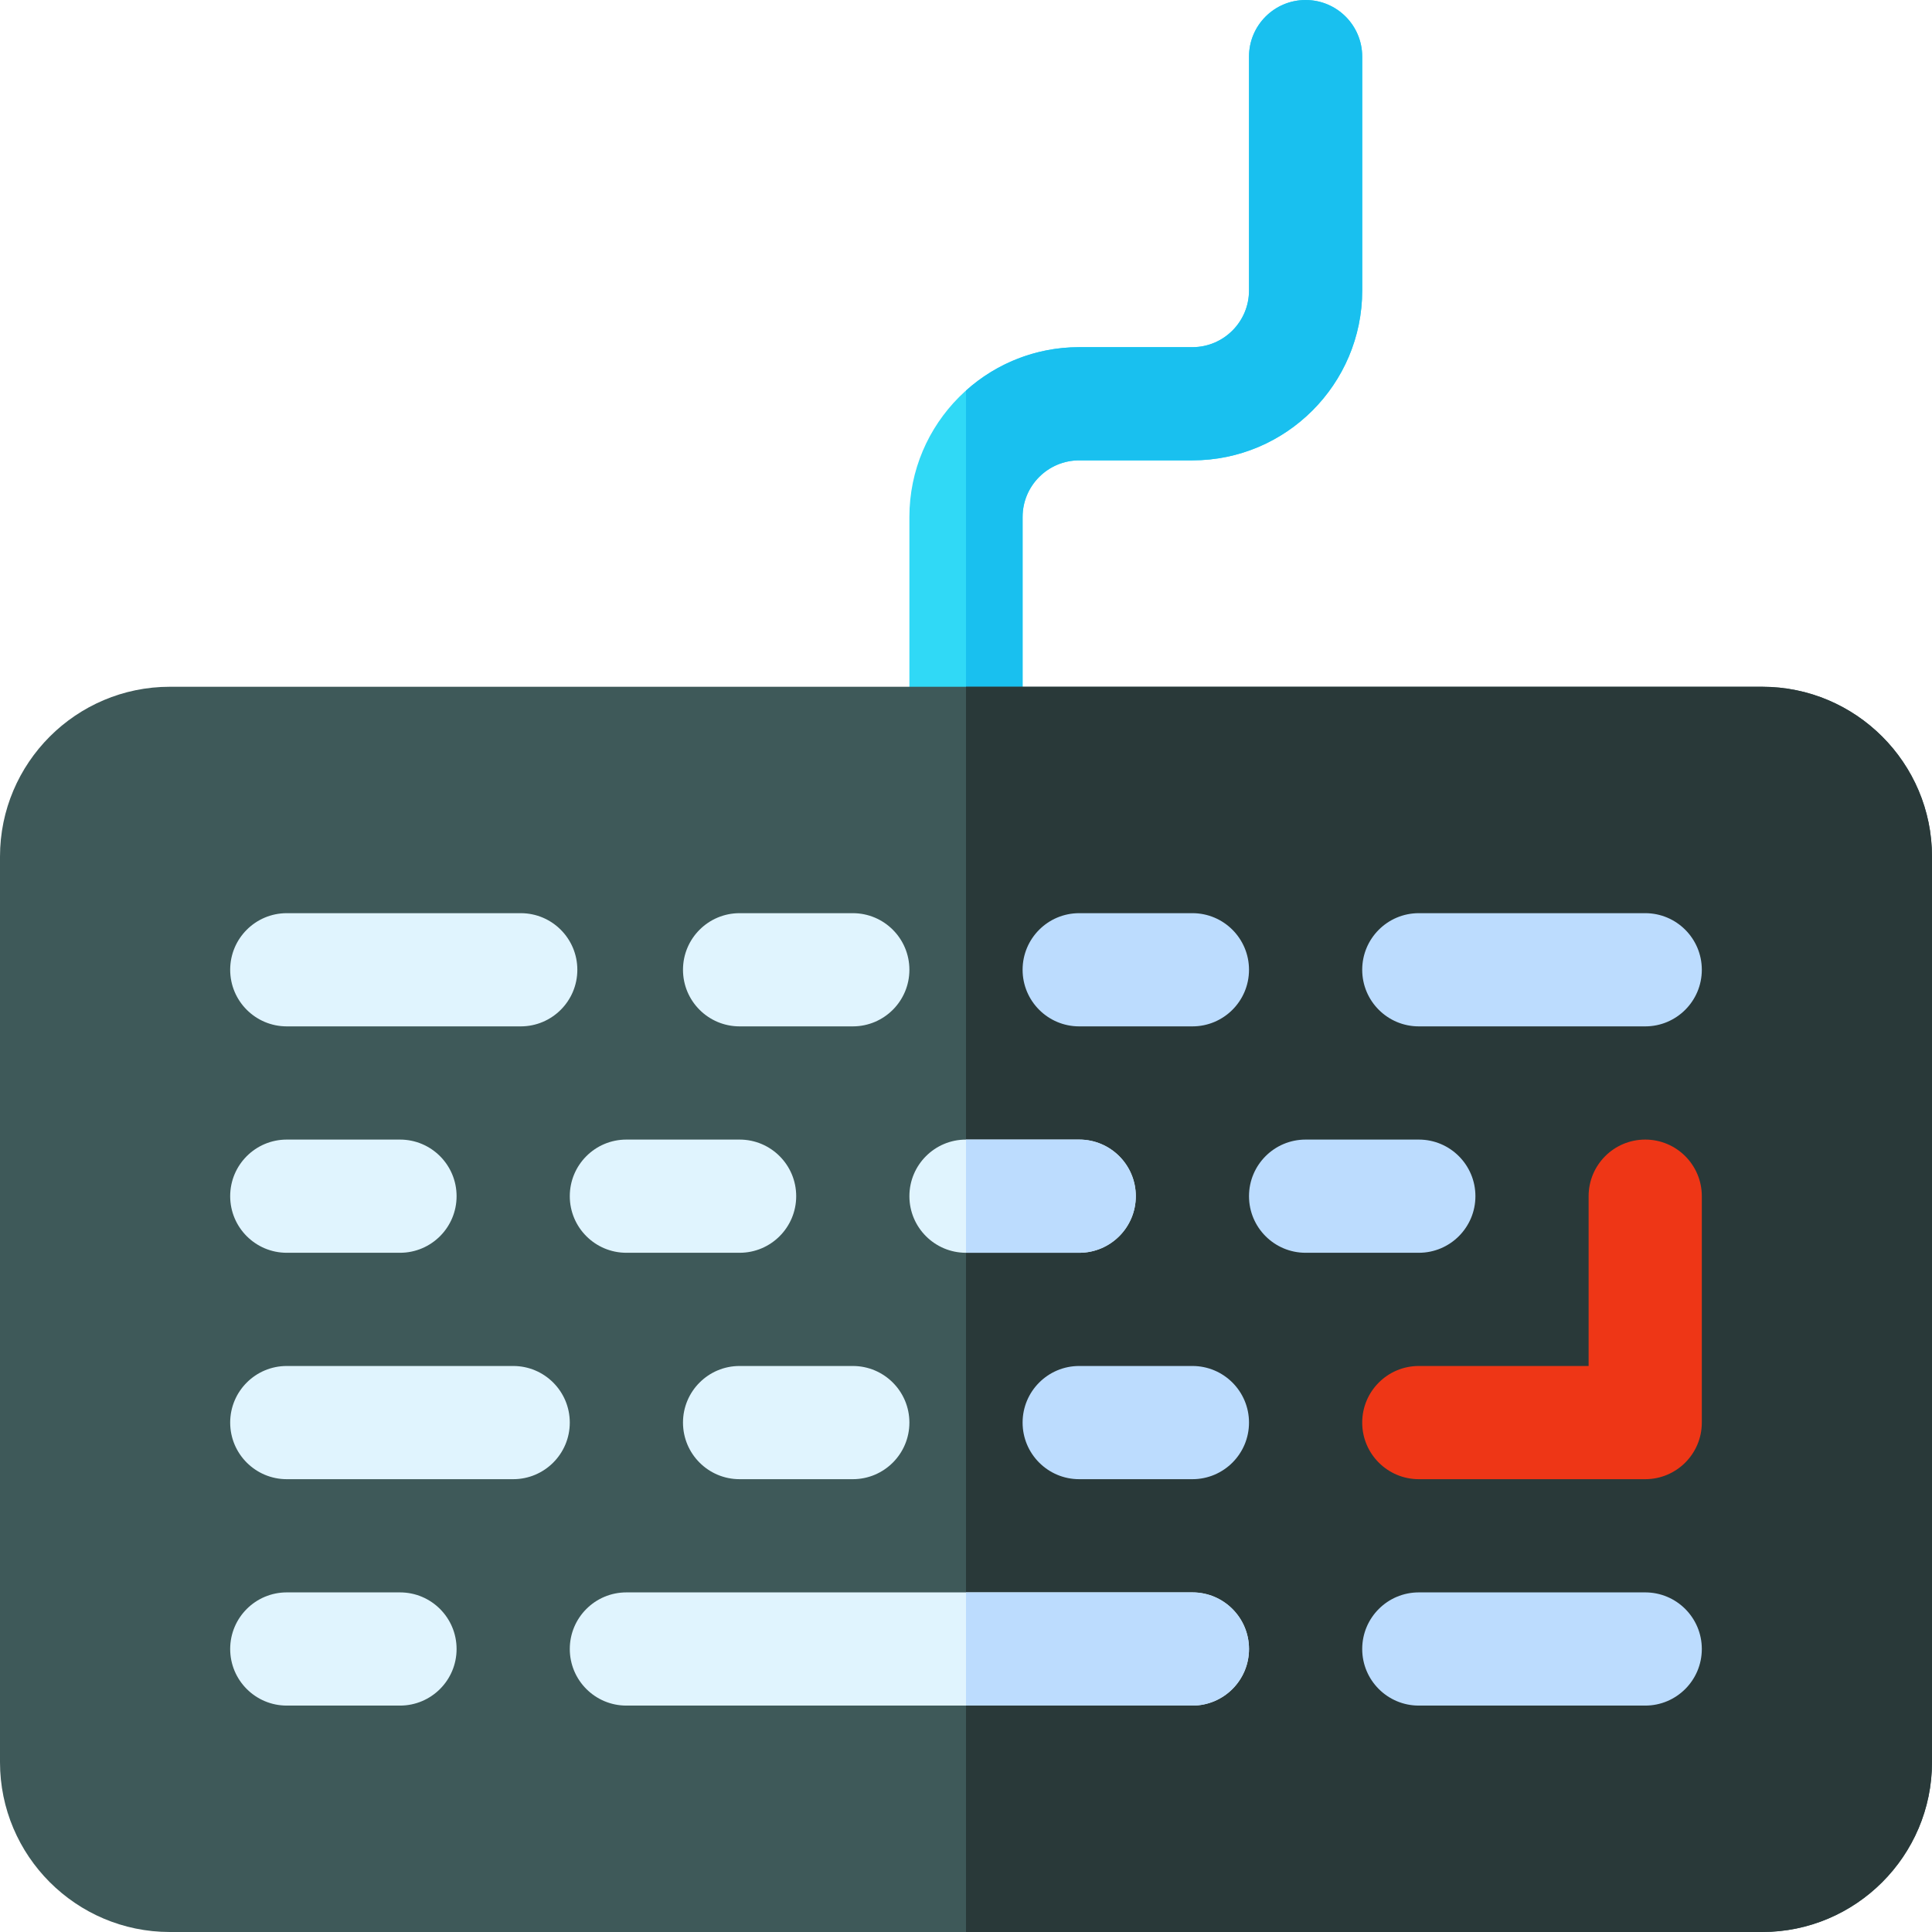 <svg height="512pt" viewBox="0 0 512 512" width="512pt" xmlns="http://www.w3.org/2000/svg"><path d="m361 15v62c0 24.809-20.191 45-45 45h-30c-8.27 0-15 6.73-15 15v49h-30s0-37.75 0-49c0-24.809 20.191-45 45-45h30c8.27 0 15-6.73 15-15v-62c0-8.281 6.719-15 15-15s15 6.719 15 15zm0 0" fill="#30d9f6"/><path d="m361 15v62c0 24.809-20.191 45-45 45h-30c-8.27 0-15 6.73-15 15v49h-15v-82.5c7.961-7.148 18.488-11.5 30-11.5h30c8.27 0 15-6.73 15-15v-62c0-8.281 6.719-15 15-15s15 6.719 15 15zm0 0" fill="#19c0ef"/><path d="m467 512h-422c-24.812 0-45-20.188-45-45v-240c0-24.812 20.188-45 45-45h422c24.812 0 45 20.188 45 45v240c0 24.812-20.188 45-45 45zm0 0" fill="#3e5959"/><path d="m512 227v240c0 24.809-20.191 45-45 45h-211v-330h211c24.809 0 45 20.191 45 45zm0 0" fill="#293939"/><path d="m436 392h-60c-8.285 0-15-6.715-15-15s6.715-15 15-15h45v-45c0-8.285 6.715-15 15-15s15 6.715 15 15v60c0 8.285-6.715 15-15 15zm0 0" fill="#ee3616"/><path d="m376 332h-30c-8.285 0-15-6.715-15-15s6.715-15 15-15h30c8.285 0 15 6.715 15 15s-6.715 15-15 15zm0 0" fill="#bcdcfe"/><path d="m286 332h-30c-8.285 0-15-6.715-15-15s6.715-15 15-15h30c8.285 0 15 6.715 15 15s-6.715 15-15 15zm0 0" fill="#e0f4fe"/><path d="m301 317c0 8.281-6.719 15-15 15h-30v-30h30c8.281 0 15 6.719 15 15zm0 0" fill="#bcdcfe"/><path d="m196 332h-30c-8.285 0-15-6.715-15-15s6.715-15 15-15h30c8.285 0 15 6.715 15 15s-6.715 15-15 15zm0 0" fill="#e0f4fe"/><path d="m106 332h-30c-8.285 0-15-6.715-15-15s6.715-15 15-15h30c8.285 0 15 6.715 15 15s-6.715 15-15 15zm0 0" fill="#e0f4fe"/><path d="m436 272h-60c-8.285 0-15-6.715-15-15s6.715-15 15-15h60c8.285 0 15 6.715 15 15s-6.715 15-15 15zm0 0" fill="#bcdcfe"/><path d="m316 272h-30c-8.285 0-15-6.715-15-15s6.715-15 15-15h30c8.285 0 15 6.715 15 15s-6.715 15-15 15zm0 0" fill="#bcdcfe"/><path d="m226 272h-30c-8.285 0-15-6.715-15-15s6.715-15 15-15h30c8.285 0 15 6.715 15 15s-6.715 15-15 15zm0 0" fill="#e0f4fe"/><path d="m138 272h-62c-8.285 0-15-6.715-15-15s6.715-15 15-15h62c8.285 0 15 6.715 15 15s-6.715 15-15 15zm0 0" fill="#e0f4fe"/><path d="m436 452h-60c-8.285 0-15-6.715-15-15s6.715-15 15-15h60c8.285 0 15 6.715 15 15s-6.715 15-15 15zm0 0" fill="#bcdcfe"/><path d="m136 392h-60c-8.285 0-15-6.715-15-15s6.715-15 15-15h60c8.285 0 15 6.715 15 15s-6.715 15-15 15zm0 0" fill="#e0f4fe"/><path d="m226 392h-30c-8.285 0-15-6.715-15-15s6.715-15 15-15h30c8.285 0 15 6.715 15 15s-6.715 15-15 15zm0 0" fill="#e0f4fe"/><path d="m316 392h-30c-8.285 0-15-6.715-15-15s6.715-15 15-15h30c8.285 0 15 6.715 15 15s-6.715 15-15 15zm0 0" fill="#bcdcfe"/><path d="m316 452h-150c-8.285 0-15-6.715-15-15s6.715-15 15-15h150c8.285 0 15 6.715 15 15s-6.715 15-15 15zm0 0" fill="#e0f4fe"/><path d="m331 437c0 8.281-6.719 15-15 15h-60v-30h60c8.281 0 15 6.719 15 15zm0 0" fill="#bcdcfe"/><path d="m106 452h-30c-8.285 0-15-6.715-15-15s6.715-15 15-15h30c8.285 0 15 6.715 15 15s-6.715 15-15 15zm0 0" fill="#e0f4fe"/></svg>